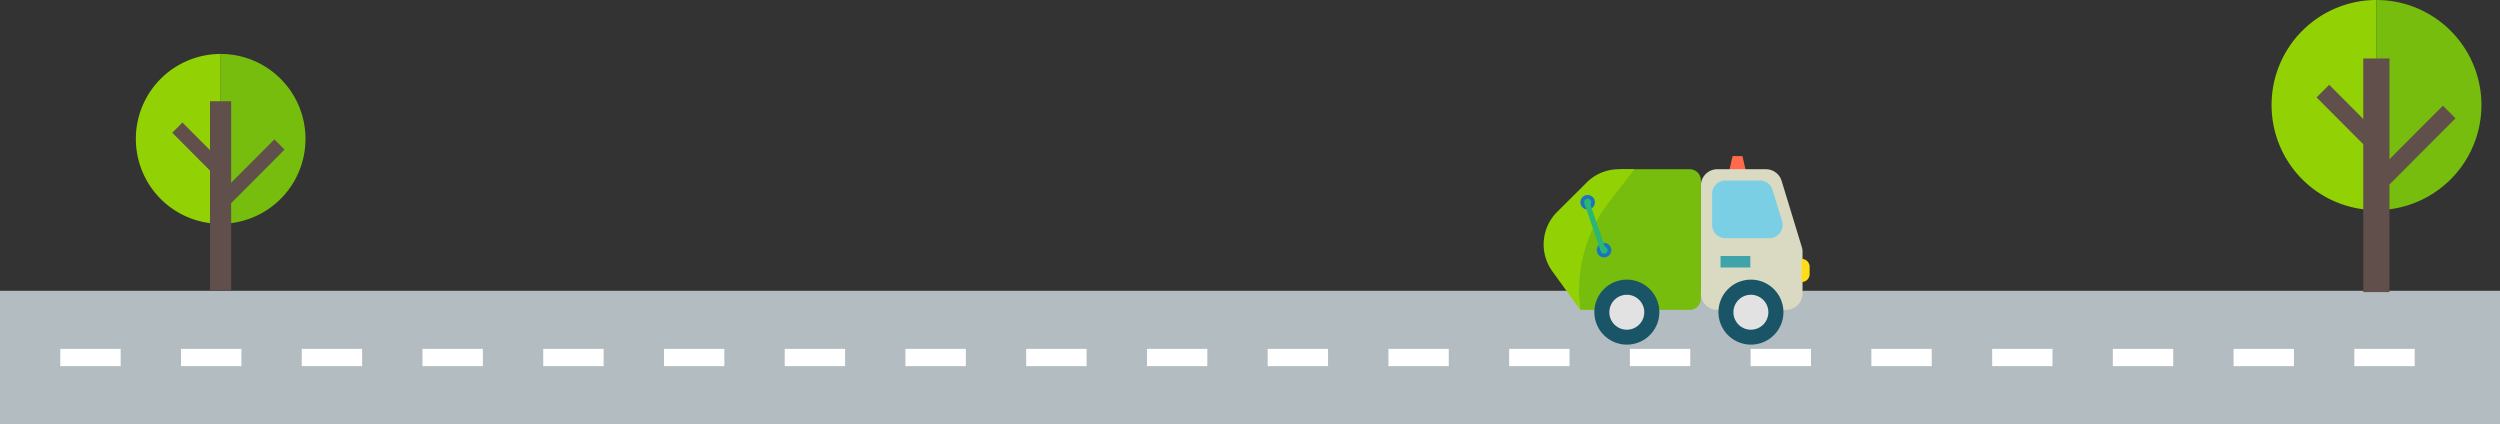 <svg xmlns="http://www.w3.org/2000/svg" viewBox="0 0 1913.74 324.73"><rect x="0" y="0" width="1913.74" height="324.73" fill="#333333" stroke="none"/><defs><style>.cls-1{fill:#77bd0d;}.cls-2{fill:#92d205;}.cls-3{fill:#614f4b;}.cls-4{fill:#b2bcc1;}.cls-5{fill:#ff6a4d;}.cls-6{fill:#d9dac1;}.cls-7{fill:#195467;}.cls-8{fill:#e1e2e1;}.cls-9{fill:#2bb673;}.cls-10{fill:#1c75bc;}.cls-11{fill:#7bcfe4;}.cls-12{fill:#ffde17;}.cls-13{fill:#3fa4a9;}.cls-14{fill:#fff;}</style></defs><g id="Layer_2" data-name="Layer 2"><g id="Ñëîé_1" data-name="Ñëîé 1"><path class="cls-1" d="M168.85,41.3v130a65,65,0,0,0,0-130Z"/><path class="cls-2" d="M104,106.32a64.94,64.94,0,0,0,64.85,65V41.3A64.94,64.94,0,0,0,104,106.32Z"/><rect class="cls-3" x="160.75" y="77.5" width="16.21" height="144.58"/><polygon class="cls-3" points="168.85 147.99 176.66 155.81 217.84 114.53 210.03 106.7 168.85 147.99"/><polygon class="cls-3" points="168.85 123.05 161.05 130.88 131.85 101.6 139.65 93.77 168.85 123.05"/><rect class="cls-4" y="222.6" width="1913.74" height="102.13"/><polygon class="cls-5" points="1336.73 132.14 1323.4 132.14 1326.29 119.49 1333.85 119.49 1336.73 132.14"/><path class="cls-6" d="M1351.78,129.53h-37.16A12.62,12.62,0,0,0,1302,142.18v82.38a12.62,12.62,0,0,0,12.61,12.65h52.62a12.63,12.63,0,0,0,12.61-12.65V192.85a12.56,12.56,0,0,0-.55-3.7l-15.46-50.67A12.62,12.62,0,0,0,1351.78,129.53Z"/><path class="cls-1" d="M1240,129.53l-36.77,53.84,6.49,53.84h83.68a8.67,8.67,0,0,0,8.66-8.67V138.2a8.67,8.67,0,0,0-8.66-8.67Z"/><path class="cls-2" d="M1209.67,237.21l-21.36-29.55a35.12,35.12,0,0,1,3.66-45.43l22.62-22.52a34.89,34.89,0,0,1,24.63-10.18h11.9L1232,154.25a111.47,111.47,0,0,0-22.79,78.06Z"/><path class="cls-7" d="M1270.22,239a24.87,24.87,0,1,1-24.87-24.94A24.9,24.9,0,0,1,1270.22,239Z"/><path class="cls-8" d="M1245.35,252.39A13.37,13.37,0,1,1,1258.69,239,13.37,13.37,0,0,1,1245.35,252.39Z"/><path class="cls-7" d="M1365.21,239a24.87,24.87,0,1,1-24.87-24.94A24.9,24.9,0,0,1,1365.21,239Z"/><path class="cls-8" d="M1340.34,252.39A13.37,13.37,0,1,1,1353.67,239,13.37,13.37,0,0,1,1340.34,252.39Z"/><path class="cls-9" d="M1219.46,154.83a4.1,4.1,0,1,1-4.1-4.11A4.11,4.11,0,0,1,1219.46,154.83Z"/><path class="cls-10" d="M1215.36,160.38a5.56,5.56,0,1,1,5.54-5.55A5.55,5.55,0,0,1,1215.36,160.38Zm0-8.22a2.67,2.67,0,1,0,2.66,2.67A2.67,2.67,0,0,0,1215.36,152.16Z"/><path class="cls-9" d="M1232,191.49a4.1,4.1,0,1,1-4.1-4.1A4.11,4.11,0,0,1,1232,191.49Z"/><path class="cls-10" d="M1227.92,197.05a5.56,5.56,0,1,1,5.54-5.56A5.55,5.55,0,0,1,1227.92,197.05Zm0-8.22a2.67,2.67,0,1,0,2.66,2.66A2.67,2.67,0,0,0,1227.92,188.83Z"/><polygon class="cls-9" points="1228.95 190.16 1225.07 191.49 1213.01 156.16 1216.89 154.83 1228.95 190.16"/><path class="cls-11" d="M1310.65,172.17V148.32a10.11,10.11,0,0,1,10.1-10.12h26.49a10.11,10.11,0,0,1,9.66,7.16l7.27,23.85a10.12,10.12,0,0,1-9.65,13.08h-33.77A10.11,10.11,0,0,1,1310.65,172.17Z"/><path class="cls-12" d="M1379.2,215.89h-.06v-17.7h.06a6.06,6.06,0,0,1,6.06,6.07v5.56A6.07,6.07,0,0,1,1379.2,215.89Z"/><rect class="cls-13" x="1317.07" y="195.96" width="22.81" height="8.81"/><path class="cls-14" d="M1848.44,280.29h-46.22V267.05h46.22Zm-92.43,0H1709.8V267.05H1756Zm-92.42,0h-46.22V267.05h46.22Zm-92.43,0H1525V267.05h46.21Zm-92.43,0h-46.21V267.05h46.21Zm-92.42,0h-46.22V267.05h46.22Zm-92.42,0h-46.22V267.05h46.22Zm-92.43,0h-46.21V267.05h46.21Zm-92.43,0h-46.21V267.05H1109Zm-92.42,0H970.4V267.05h46.21Zm-92.42,0H878V267.05h46.22Zm-92.43,0H785.55V267.05h46.21Zm-92.42,0H693.12V267.05h46.22Zm-92.43,0H600.7V267.05h46.21Zm-92.42,0H508.27V267.05h46.22Zm-92.43,0H415.85V267.05h46.21Zm-92.42,0H323.42V267.05h46.22Zm-92.43,0H231V267.05h46.21Zm-92.42,0H138.57V267.05h46.22Zm-92.43,0H46.15V267.05H92.36Z"/><path class="cls-1" d="M1819.1,0V160.84A80.42,80.42,0,0,0,1819.1,0Z"/><path class="cls-2" d="M1738.89,80.42a80.32,80.32,0,0,0,80.21,80.42V0A80.31,80.31,0,0,0,1738.89,80.42Z"/><rect class="cls-3" x="1809.07" y="44.78" width="20.05" height="178.82"/><polygon class="cls-3" points="1819.1 131.95 1828.75 141.63 1879.68 90.57 1870.03 80.89 1819.1 131.95"/><polygon class="cls-3" points="1819.1 101.11 1809.44 110.79 1773.33 74.58 1782.98 64.9 1819.1 101.11"/></g></g></svg>